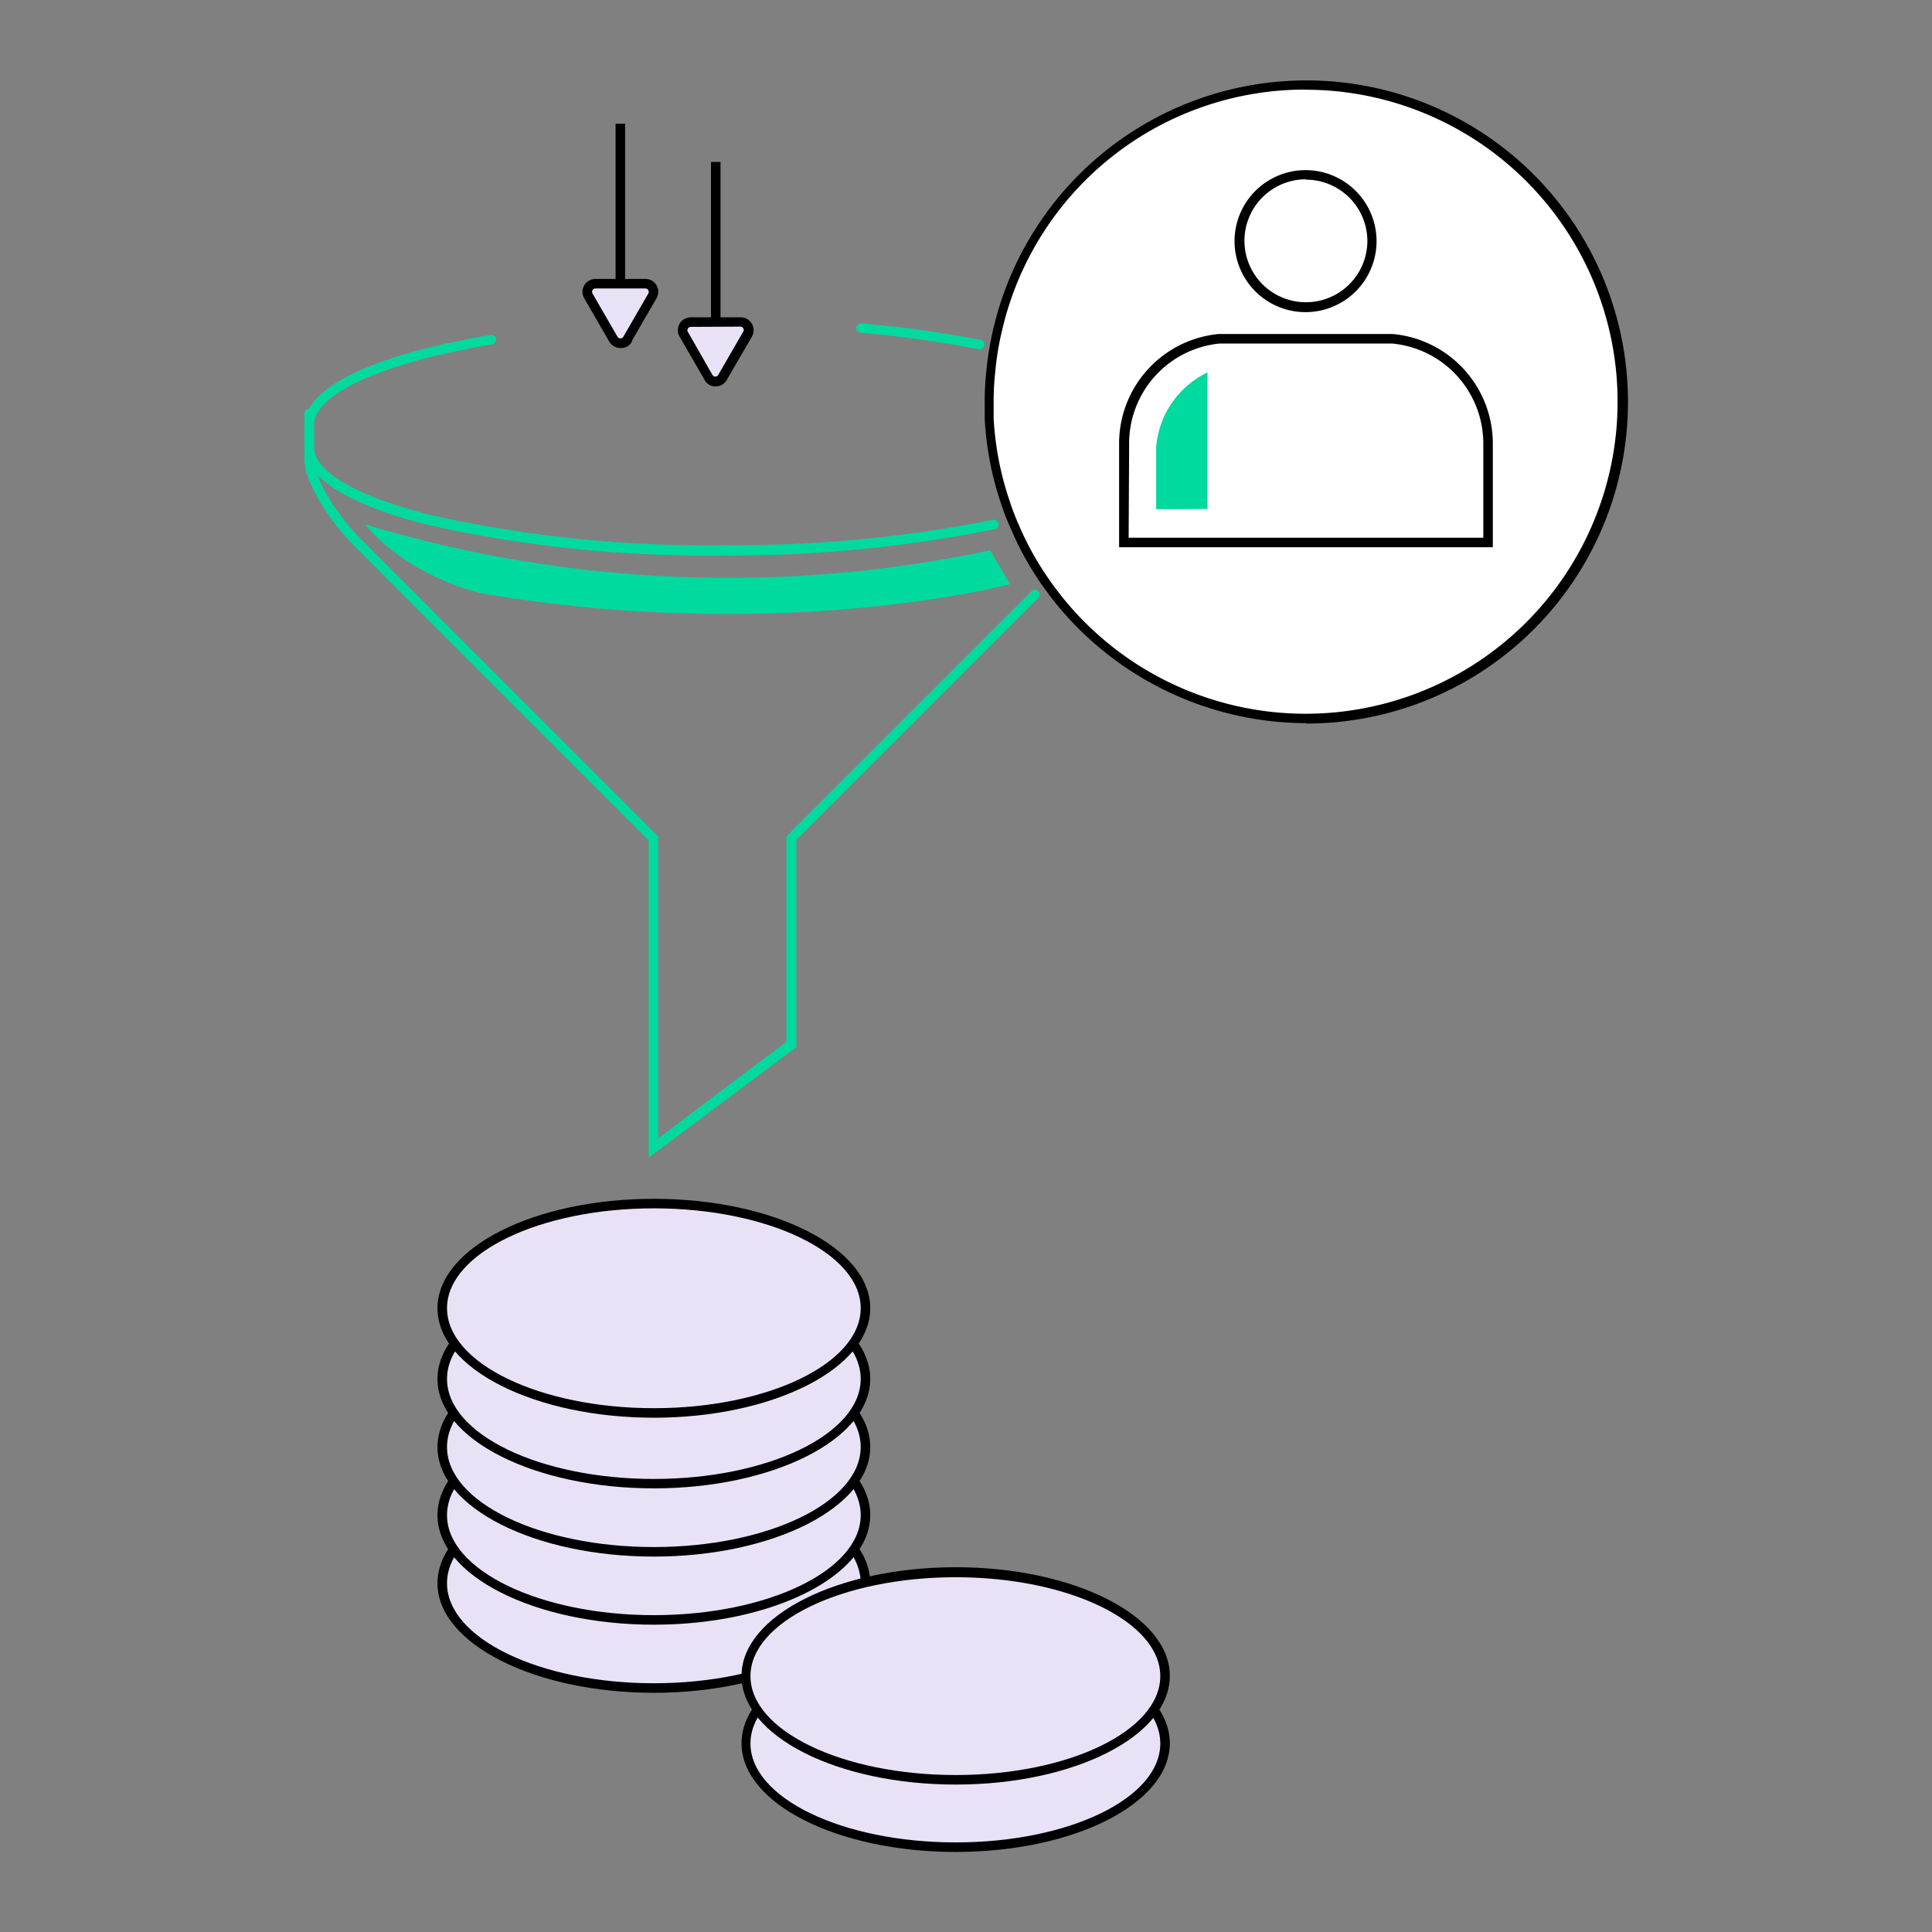 <svg xmlns="http://www.w3.org/2000/svg" viewBox="0 0 160 160"><rect x="0" y="0" width="160" height="160" fill="#808080" stroke="none"/><defs><style>.cls-1{fill:#e9e2f7;}.cls-2{fill:#00da9e;}.cls-3{fill:none;stroke:#00da9e;stroke-miterlimit:10;stroke-width:0.79px;}.cls-4{fill:#fff;}</style></defs><g id="Layer_2" data-name="Layer 2"><ellipse class="cls-1" cx="54.15" cy="131.12" rx="17.52" ry="8.67"/><path d="M54.15,140.19c-9.88,0-17.92-4.07-17.92-9.07s8-9.07,17.92-9.07,17.92,4.07,17.92,9.07S64,140.19,54.15,140.19Zm0-17.35c-9.44,0-17.13,3.72-17.13,8.28s7.69,8.28,17.13,8.28,17.13-3.71,17.13-8.28S63.6,122.84,54.15,122.84Z"/><ellipse class="cls-1" cx="54.15" cy="125.48" rx="17.52" ry="8.67"/><path d="M54.15,134.55c-9.88,0-17.92-4.07-17.92-9.07s8-9.07,17.92-9.07,17.92,4.07,17.92,9.07S64,134.55,54.15,134.55Zm0-17.35c-9.44,0-17.13,3.72-17.13,8.28s7.69,8.28,17.13,8.28,17.13-3.72,17.13-8.28S63.6,117.2,54.15,117.2Z"/><ellipse class="cls-1" cx="54.15" cy="119.84" rx="17.52" ry="8.67"/><path d="M54.15,128.91c-9.88,0-17.92-4.07-17.92-9.07s8-9.07,17.92-9.07,17.92,4.07,17.92,9.07S64,128.91,54.15,128.91Zm0-17.35c-9.44,0-17.13,3.71-17.13,8.28s7.69,8.28,17.13,8.28,17.13-3.72,17.13-8.28S63.6,111.56,54.15,111.56Z"/><ellipse class="cls-1" cx="54.15" cy="114.2" rx="17.52" ry="8.67"/><path d="M54.15,123.26c-9.88,0-17.92-4.06-17.92-9.06s8-9.07,17.92-9.07,17.92,4.07,17.92,9.07S64,123.26,54.15,123.26Zm0-17.34c-9.44,0-17.13,3.71-17.13,8.28s7.69,8.28,17.13,8.28,17.13-3.72,17.13-8.28S63.6,105.92,54.15,105.92Z"/><ellipse class="cls-1" cx="54.15" cy="108.34" rx="17.52" ry="8.67"/><path d="M54.15,117.41c-9.88,0-17.92-4.07-17.92-9.07s8-9.06,17.92-9.06,17.92,4.06,17.92,9.06S64,117.41,54.15,117.41Zm0-17.34c-9.44,0-17.13,3.71-17.13,8.27s7.69,8.28,17.13,8.28,17.13-3.71,17.13-8.28S63.6,100.07,54.15,100.07Z"/><path class="cls-2" d="M53.72,95.88V69.6L29.36,45.23c-2.32-2.33-4.15-5.47-4.15-7.15V35.21c0-3.09,5.62-5.82,15.41-7.47a.4.4,0,0,1,.46.32.4.4,0,0,1-.33.46C31.65,30.05,26,32.62,26,35.21v2.87c0,1.44,1.8,4.46,3.92,6.59l24.59,24.6v25l10.62-8V69.27l.11-.12L85.39,49a.4.4,0,1,1,.56.56l-20,20V86.72ZM81.14,28.93h-.07a92.82,92.82,0,0,0-9.79-1.37.39.39,0,0,1-.36-.43.4.4,0,0,1,.43-.35,91.53,91.53,0,0,1,9.87,1.37.41.41,0,0,1,.31.47A.4.4,0,0,1,81.14,28.93Z"/><path class="cls-2" d="M59.81,46a105,105,0,0,1-24.28-2.51c-6.64-1.66-10.3-3.94-10.32-6.43V34.17a.4.4,0,0,1,.79,0V37c0,2.06,3.56,4.12,9.72,5.66a103.89,103.89,0,0,0,24.09,2.49,108.92,108.92,0,0,0,22.41-2.1.4.4,0,0,1,.47.3.39.39,0,0,1-.3.47A109.85,109.85,0,0,1,59.81,46Z"/><path class="cls-3" d="M82,26.35m5.55,25.41"/><ellipse class="cls-1" cx="79.15" cy="144.39" rx="17.34" ry="8.58"/><path d="M79.15,153.37c-9.78,0-17.74-4-17.74-9s8-9,17.74-9,17.73,4,17.73,9S88.93,153.37,79.15,153.37Zm0-17.17c-9.35,0-17,3.68-17,8.19s7.6,8.19,17,8.19,16.94-3.67,16.94-8.19S88.49,136.2,79.15,136.2Z"/><ellipse class="cls-1" cx="79.15" cy="138.81" rx="17.34" ry="8.58"/><path d="M79.15,147.79c-9.78,0-17.74-4-17.74-9s8-9,17.74-9,17.73,4,17.73,9S88.93,147.79,79.15,147.79Zm0-17.17c-9.35,0-17,3.67-17,8.19s7.6,8.19,17,8.19,16.94-3.68,16.94-8.19S88.49,130.62,79.15,130.62Z"/><path class="cls-2" d="M30.2,43.41A104.06,104.06,0,0,0,82,45.57l1.65,2.81s-18.76,5-43.66.78C40,49.16,34,47.93,30.2,43.41Z"/><path class="cls-4" d="M108.16,7A26.22,26.22,0,0,0,82.64,27.21a23.41,23.41,0,0,0-.6,3.67,20.84,20.84,0,0,0-.13,2.38c0,.46,0,.92,0,1.38a25.63,25.63,0,0,0,1.36,7,19.28,19.28,0,0,0,.78,2,24.65,24.65,0,0,0,2.2,4.08c.26.41.57.82.85,1.21A26.23,26.23,0,1,0,108.16,7Z"/><path d="M108.16,59.89A26.8,26.8,0,0,1,86.82,49.18l-.07-.11c-.27-.36-.55-.74-.79-1.11a25.06,25.06,0,0,1-2.23-4.14,18.37,18.37,0,0,1-.79-2,26.12,26.12,0,0,1-1.39-7.13c0-.47,0-.94,0-1.4a22.65,22.65,0,0,1,.12-2.42,27.16,27.16,0,0,1,.61-3.72,26.63,26.63,0,1,1,25.91,32.77Zm0-52.47A25.73,25.73,0,0,0,83,27.31a24,24,0,0,0-.59,3.61,21.26,21.26,0,0,0-.12,2.34c0,.45,0,.91,0,1.37a25.26,25.26,0,0,0,1.34,6.9,19.36,19.36,0,0,0,.77,2,24.33,24.33,0,0,0,2.17,4c.24.37.51.74.76,1.09l.08.1a25.84,25.84,0,1,0,20.7-41.29Z"/><path class="cls-4" d="M117.62,44.93h5.61V36.79a8.65,8.65,0,0,0-7.91-8.73H101a8.65,8.65,0,0,0-7.88,8.74v8.13h24.54Z"/><path d="M123.63,45.32H92.68V36.8a9.11,9.11,0,0,1,8.25-9.14h14.4a9.12,9.12,0,0,1,8.3,9.14Zm-30.16-.79h29.37V36.79a8.32,8.32,0,0,0-7.55-8.34H101a8.31,8.31,0,0,0-7.49,8.35Z"/><circle class="cls-4" cx="108.15" cy="19.97" r="5.48"/><path d="M108.15,25.85A5.88,5.88,0,1,1,114,20,5.88,5.88,0,0,1,108.15,25.85Zm0-11A5.09,5.09,0,1,0,113.24,20,5.09,5.09,0,0,0,108.15,14.88Z"/><rect x="50.98" y="10.25" width="0.79" height="13.75"/><path class="cls-1" d="M52,28.09,54,24.5a.67.67,0,0,0-.58-1H49.31a.67.67,0,0,0-.58,1l2.06,3.59A.68.68,0,0,0,52,28.09Z"/><path d="M51.38,28.82a1.06,1.06,0,0,1-.93-.54L48.38,24.7a1.07,1.07,0,0,1,.93-1.6h4.14a1.06,1.06,0,0,1,.92.53,1.08,1.08,0,0,1,0,1.07L52.3,28.28,52,28.09l.34.19A1,1,0,0,1,51.38,28.82Zm-2.07-4.93a.26.26,0,0,0-.24.14.27.27,0,0,0,0,.28l2.07,3.58a.28.28,0,0,0,.48,0l2.07-3.58a.28.28,0,0,0-.24-.42Z"/><rect x="58.88" y="13.41" width="0.79" height="13.75"/><path class="cls-1" d="M59.86,31.25l2.06-3.59a.67.67,0,0,0-.58-1H57.21a.68.68,0,0,0-.59,1l2.07,3.59A.68.68,0,0,0,59.86,31.25Z"/><path d="M59.27,32a1,1,0,0,1-.92-.54l-2.07-3.58a1.08,1.08,0,0,1,0-1.07,1.06,1.06,0,0,1,.93-.53h4.13a1.07,1.07,0,0,1,.93,1.6L60.2,31.44l-.34-.19.34.19A1.05,1.05,0,0,1,59.27,32Zm-2.06-4.93a.26.26,0,0,0-.24.14.25.25,0,0,0,0,.28L59,31.05a.31.31,0,0,0,.24.14.28.28,0,0,0,.24-.14l2.07-3.58a.25.25,0,0,0,0-.28.26.26,0,0,0-.24-.14Z"/><path class="cls-2" d="M100,42.15V30.84A7.53,7.53,0,0,0,95.75,37v5.17Z"/></g></svg>